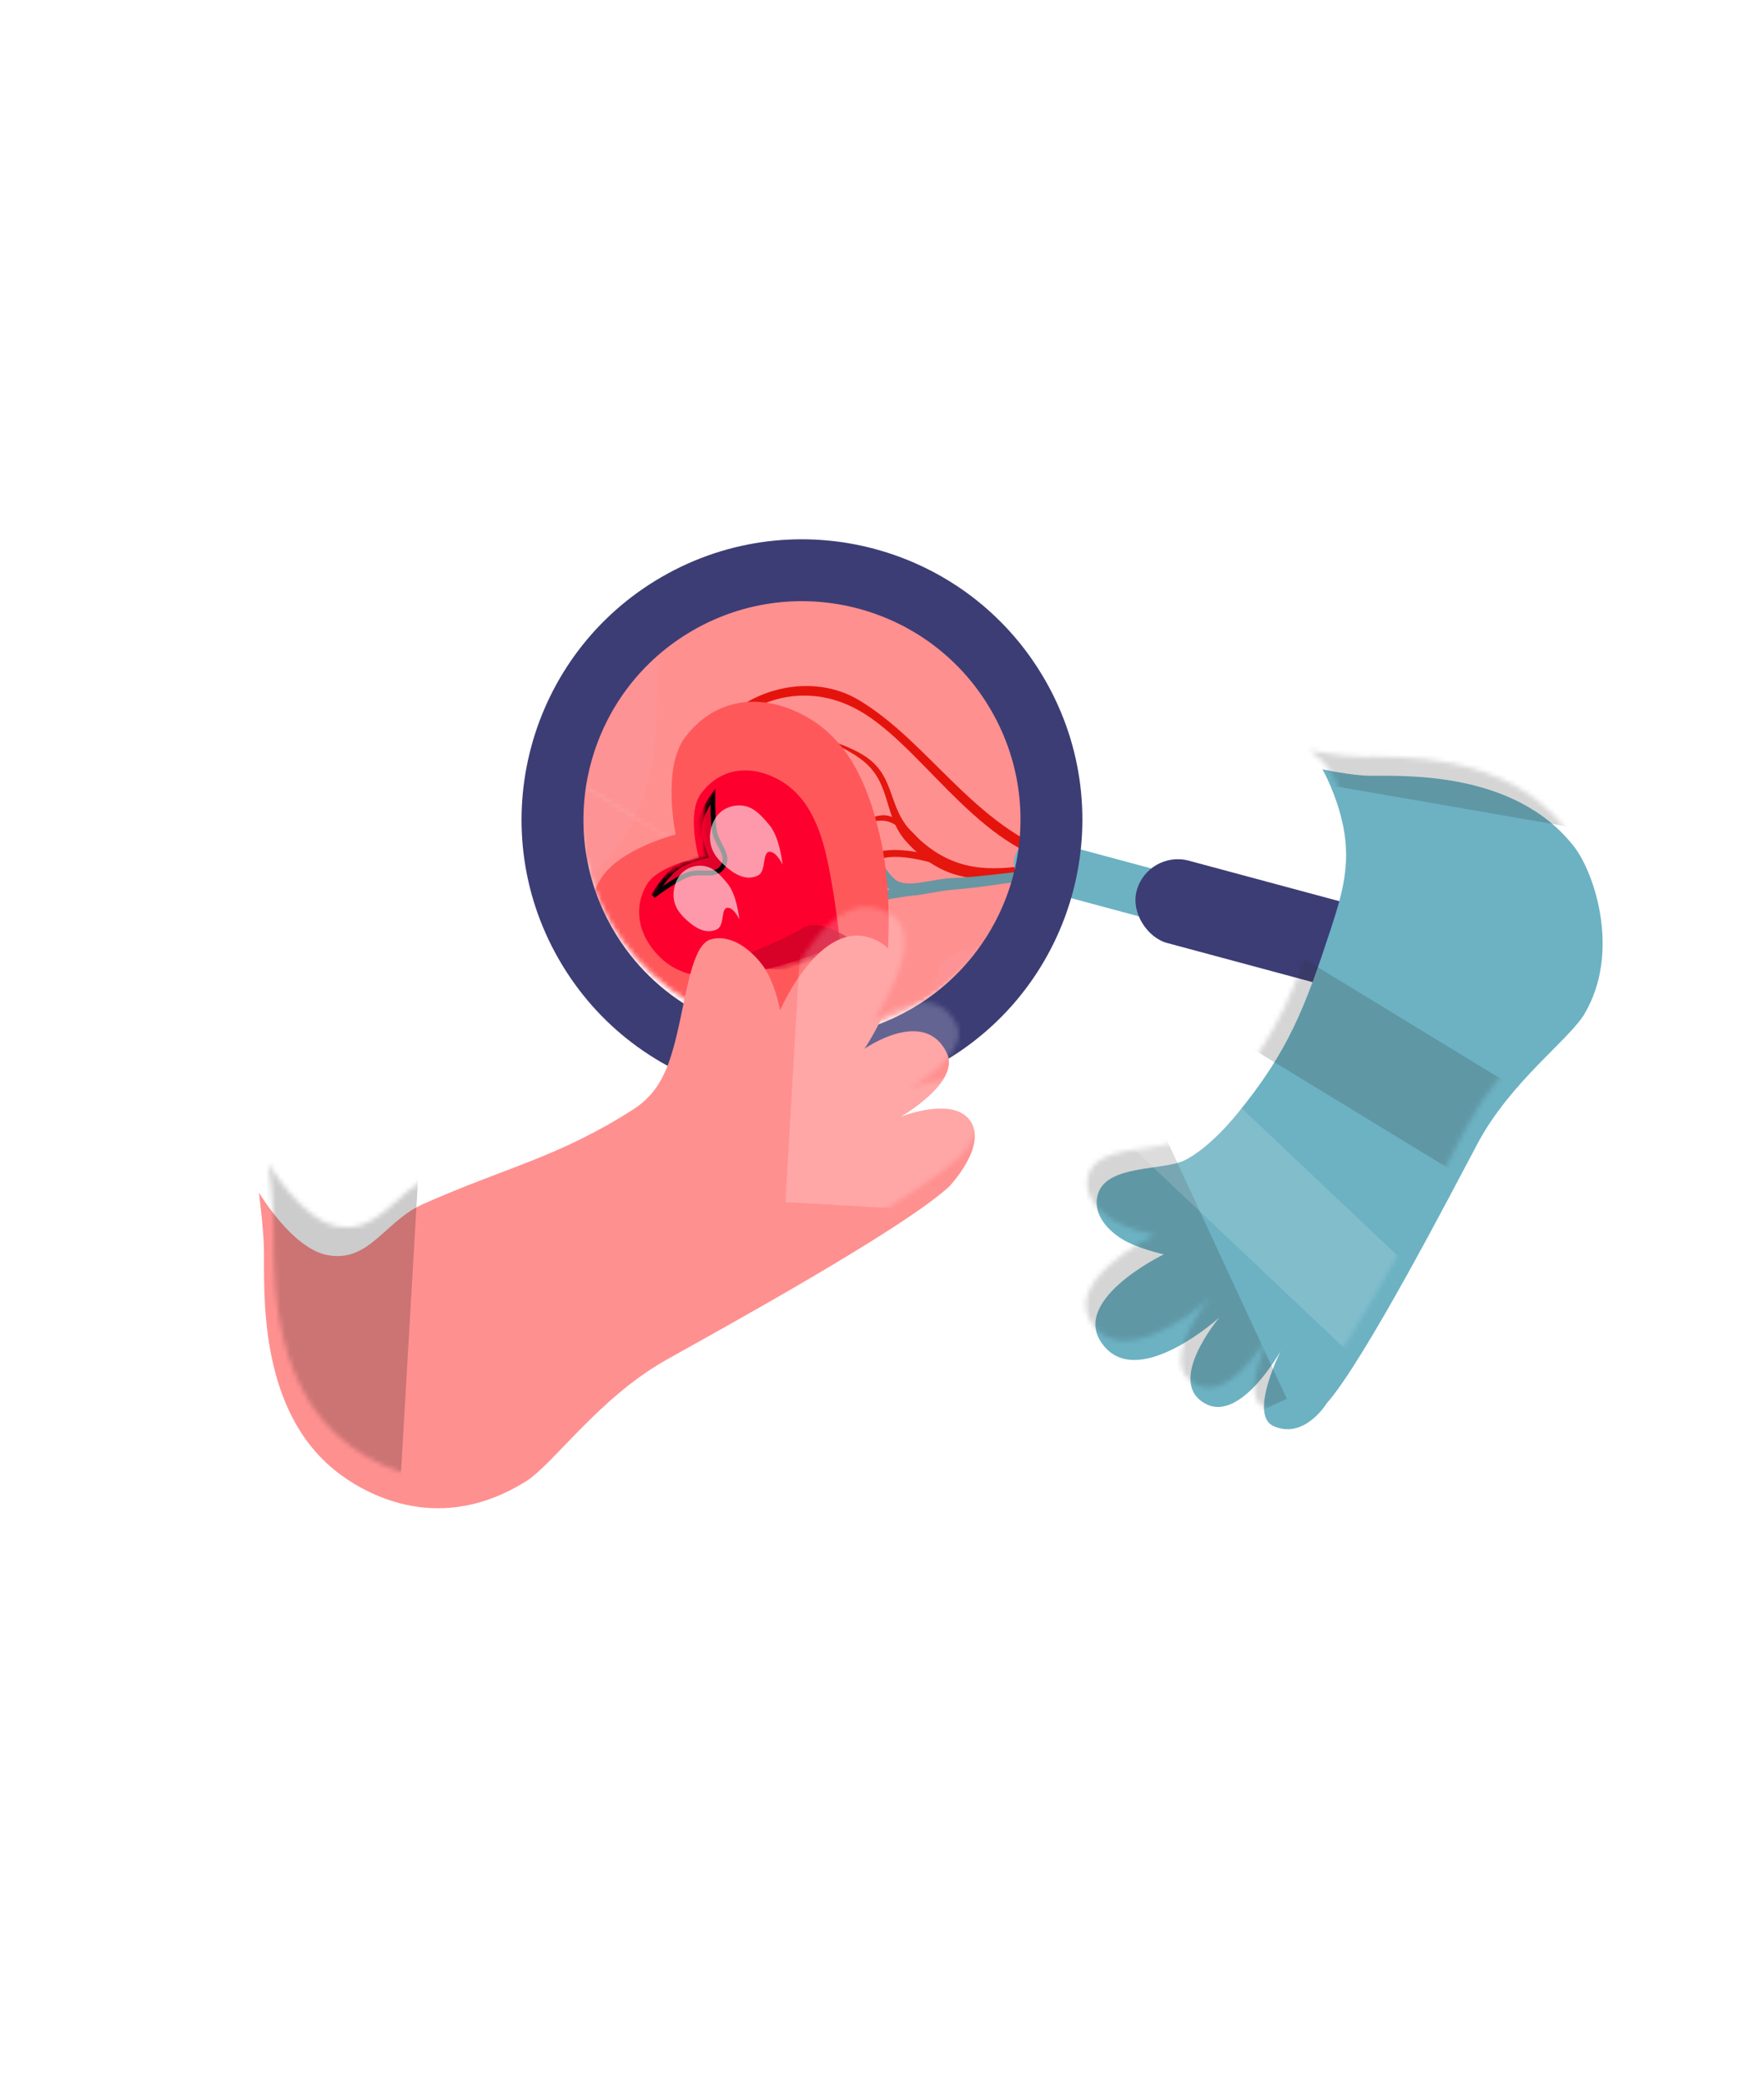 <svg width="368" height="435" viewBox="0 0 368 435" fill="none" xmlns="http://www.w3.org/2000/svg" xmlns:xlink="http://www.w3.org/1999/xlink">
<g clip-path="url(#clip0)">
<g filter="url(#filter0_d)">
<path d="M124.976 74.317C109.276 85.633 105.741 118.149 90.662 143.464C83.915 154.791 75.299 163.175 67.411 171.21C56.435 182.39 45.394 199.871 46.62 221.11C47.845 242.349 73.422 263.418 96.302 271.239C119.181 279.06 137.262 273.115 160.643 284.575C170.603 289.457 174.946 294.475 184.943 299.279C207.78 310.254 230.952 319.803 255.255 324.993C260.193 326.047 285.799 330.751 294.84 318.826C307.27 302.431 278.468 284.938 260.277 271.339C244.733 259.719 214.966 243.546 226.097 225.412C237.198 207.328 260.223 223.173 282.444 234.703C302.124 244.915 328.493 262.566 339.174 245.555C347.644 232.067 333.299 214.032 323.894 202.43C306.503 180.976 271.847 155.655 271.847 155.655C271.847 155.655 257.699 145.522 248.723 139.006C224.726 121.586 222.769 99.247 198.804 81.784C177.3 66.115 149.187 56.865 124.976 74.317Z" fill="white"/>
</g>
<mask id="mask0" mask-type="alpha" maskUnits="userSpaceOnUse" x="27" y="45" width="348" height="329">
<path d="M124.978 74.317C109.278 85.633 105.742 118.149 90.664 143.464C83.917 154.79 75.301 163.174 67.412 171.21C56.437 182.39 45.396 199.871 46.621 221.11C47.847 242.348 73.424 263.418 96.303 271.239C119.183 279.059 137.263 273.115 160.645 284.575C170.604 289.457 174.948 294.474 184.945 299.279C207.781 310.253 230.954 319.803 255.257 324.992C260.195 326.046 285.801 330.75 294.841 318.826C307.272 302.43 278.47 284.938 260.278 271.339C244.735 259.719 214.968 243.545 226.099 225.412C237.2 207.328 260.224 223.173 282.445 234.703C302.125 244.915 328.494 262.566 339.176 245.555C347.645 232.066 333.301 214.032 323.896 202.429C306.505 180.975 271.848 155.654 271.848 155.654C271.848 155.654 257.701 145.522 248.725 139.006C224.727 121.586 222.771 99.247 198.806 81.784C177.302 66.115 149.189 56.865 124.978 74.317Z" fill="#F9F7F7"/>
</mask>
<g mask="url(#mask0)">
<rect x="141.494" y="83.019" width="267.099" height="119.44" transform="rotate(90 141.494 83.019)" fill="url(#pattern0)" fill-opacity="0.05"/>
<rect x="260.512" y="68.673" width="267.099" height="119.018" transform="rotate(90 260.512 68.673)" fill="url(#pattern1)" fill-opacity="0.05"/>
<rect x="379.53" y="72.892" width="267.099" height="119.018" transform="rotate(90 379.53 72.892)" fill="url(#pattern2)" fill-opacity="0.05"/>
</g>
<mask id="mask1" mask-type="alpha" maskUnits="userSpaceOnUse" x="103" y="103" width="131" height="131">
<circle r="47.329" transform="matrix(-0.518 0.856 0.856 0.518 168.133 168.441)" fill="#C4C4C4"/>
</mask>
<g mask="url(#mask1)">
<mask id="mask2" mask-type="alpha" maskUnits="userSpaceOnUse" x="-29" y="122" width="373" height="314">
<path d="M343.984 298.012L54.577 122.899L-28.325 259.91L261.083 435.023L343.984 298.012Z" fill="#C4C4C4"/>
</mask>
<g mask="url(#mask2)">
<g filter="url(#filter1_d)">
<path d="M43.743 198.862C36.589 231 63.428 257.62 97.065 269.171C116.604 275.88 138.956 284.471 160.462 292.546C192.112 304.43 227.018 319.459 245.703 322.882C267.273 326.834 280.916 328.651 286.932 318.55C292.517 309.173 287.584 300.606 278.299 293.705C266.272 284.765 256.315 275.444 241.997 264.427C223.238 249.993 207.448 235.056 216.142 220.459C221.165 212.027 233.439 209.77 266.705 223.591C287.514 230.702 300.296 235.73 310.852 239.905C318.386 242.885 331.507 244.881 338.857 232.734C347.763 218.016 295.002 179.871 277.18 166.433C262.261 155.183 250.927 144.875 243.051 137.283C221.922 116.919 217.991 108.491 198.732 91.017C180.192 74.195 140.71 53.907 112.113 84.072C92.567 104.69 101.609 119.555 88.644 141.324C75.54 163.325 51.917 162.143 43.743 198.862Z" fill="white"/>
</g>
<g filter="url(#filter2_i)">
<path d="M150.664 92.504C124.57 107.441 128.578 133.467 113.988 157.279C100.364 179.515 74.453 190.377 73.389 216.92C72.523 238.515 96.477 255.104 107.601 260.23C153.388 281.332 182.591 288.51 225.073 308.556C252.683 321.585 281.682 323.302 282.114 311.497C282.547 299.693 245.193 275.144 229.264 264.009C213.335 252.875 197.684 232.534 208.353 214.62C217.575 199.137 242.641 207.176 259.768 212.794C274.476 217.619 324.991 240.799 331.226 230.331C339.473 216.484 281.612 182.08 250.9 156.049C215.291 125.87 174.157 79.057 150.664 92.504Z" fill="#FD9394"/>
</g>
<g filter="url(#filter3_i)">
<path d="M144.396 267.925C150.435 269.146 200.756 283.052 200.756 283.052L162.562 234.332C162.562 234.332 145.734 148.113 130.908 169.63C123.742 180.03 118.862 182.715 105.393 190.359C99.641 193.623 89.378 199.619 84.627 215.47C79.526 232.487 95.433 247.779 106.903 250.131C111.579 251.09 118.573 252.208 123.369 255.012C131.16 259.568 136.792 266.387 144.396 267.925Z" fill="#FF9090"/>
</g>
<g filter="url(#filter4_i)">
<path d="M139.043 256.933C145.607 263.229 185.593 270.416 185.593 270.416L144.086 200.748C144.086 200.748 134.685 186.219 123.094 190.577C117.007 192.865 110.825 191.209 105.721 198.865C86.362 227.905 107.453 242.524 117.148 245.976C122.991 248.057 128.172 246.838 131.694 248.494C134.424 249.777 135.554 253.587 139.043 256.933Z" fill="#FF9090"/>
</g>
<g filter="url(#filter5_i)">
<path d="M221.099 138.571C224.937 143.396 242.609 163.767 262.962 182.608C281.456 199.729 200.403 170.251 200.403 170.251C200.403 170.251 115.974 194.971 129.247 172.686C138.467 157.205 136.41 152.389 136.818 136.853C136.992 130.219 136.691 119.868 147.443 109.102C159.816 96.714 181.114 104.176 188.432 113.323C200.785 128.764 213.29 128.757 221.099 138.571Z" fill="#FF9090"/>
</g>
<g filter="url(#filter6_i)">
<path d="M213.633 141.291C222.104 144.245 242.233 174.171 242.233 174.171L162.837 169.238C162.837 169.238 136.017 168.083 138.348 156.074C139.422 150.541 142.928 141.296 145.305 132.406C153.819 100.562 183.969 115.974 189.558 124.374C193.321 130.029 199.048 138.073 202.364 138.901C205.679 139.728 209.736 139.931 213.633 141.291Z" fill="#FF9090"/>
</g>
<g filter="url(#filter7_i)">
<path d="M196.217 238.46C199.484 245.153 192.967 252.441 210.965 270.44C218.695 278.171 187.992 254.402 187.992 254.402L166.958 226.048L168.437 193.73L201.471 168.104C201.471 168.104 273.045 196.047 257.596 192.149C242.148 188.25 230.187 192.081 223.433 192.766C216.678 193.451 212.229 189.468 207.562 191.176C201.039 193.563 201.7 201.017 197.287 208.426C192.477 216.502 184.943 216.206 186.998 225.701C188.273 231.588 193.54 232.975 196.217 238.46Z" fill="#FF9090"/>
</g>
<g filter="url(#filter8_i)">
<path d="M155.421 125.008C140.397 133.519 141.676 152.615 132.906 167.339C123.585 182.99 108.459 190.591 103.535 203.866C95.413 225.761 122.497 242.091 137.735 237.284C142.482 235.787 148.567 233.483 152.044 238.034C155.521 242.586 154.675 251.525 187.099 274.545C219.524 297.566 282.678 319.194 282.678 319.194C282.678 319.194 283.766 317.759 284.918 316.618C286.856 314.699 286.867 313.346 286.867 313.346C286.867 313.346 231.17 289.744 203.624 262.843C182.714 242.424 172.997 225.402 187.261 201.817C202.191 177.129 225.183 181.061 253.683 190.791C285.908 201.792 322.265 231.157 322.265 231.157C322.265 231.157 324.253 230.654 324.795 229.035C325.336 227.417 325.737 225.86 325.737 225.86C325.737 225.86 289.631 195.434 259.954 180.262L259.631 180.097C242.519 171.348 217.767 158.695 202.306 159.241C194.226 159.526 195.6 150.844 195.095 144.708C193.999 131.394 174.853 114.002 155.421 125.008Z" fill="#FF9090"/>
</g>
<path d="M123.892 195.315C126.837 188.107 132.985 182.84 132.985 182.84C132.985 182.84 128.248 188.292 125.538 195.343C122.967 202.03 123.138 214.368 133.719 222.198C145.72 231.079 170.091 231.389 181.682 245.331L182.46 248.538C168.769 233.307 147.985 233.395 132.904 223.94C123.036 217.754 120.262 204.202 123.892 195.315Z" fill="#E4140D"/>
<path d="M149.113 152.683C144.805 157.239 141.955 167.468 141.955 167.468C141.955 167.468 145.733 157.756 150.319 153.424C155.669 148.371 166.938 142.154 178.747 149.406C190.958 156.904 195.809 175.293 215.345 182.368L216.872 181.665C198.081 173.407 195.515 157.937 179.646 147.895C169.263 141.325 155.502 145.925 149.113 152.683Z" fill="#E4140D"/>
<path d="M190.267 265.264C214.935 298.689 284.183 314.802 284.183 314.802L285.53 313.414C285.53 313.414 215.567 297.818 191.179 264.183C178.121 246.173 184.633 224.847 163.244 219.102C156.553 217.305 151.868 221.519 145.313 219.213C140.862 217.647 135.351 212.405 135.351 212.405C135.351 212.405 140.335 218.114 144.567 220.098C150.727 222.985 155.168 219.101 161.669 220.971C182.799 227.049 177.16 247.504 190.267 265.264Z" fill="#E4160E"/>
<path d="M162.461 213.255C163.369 216.812 166.755 220.861 166.755 220.861L171.232 223.593C171.232 223.593 164.667 217.343 163.918 212.796C163.073 207.669 168.776 205.283 167.352 200.25C166.34 196.672 161.618 192.447 161.618 192.447C161.618 192.447 165.663 197.195 166.353 200.589C167.408 205.78 161.145 208.108 162.461 213.255Z" fill="#E4160E"/>
<path d="M157.51 218.943C159.818 220.729 163.784 221.609 163.784 221.609L167.707 221.129C167.707 221.129 160.824 220.425 158.108 217.941C155.045 215.14 157.09 210.849 153.745 208.39C151.368 206.642 146.553 206.306 146.553 206.306C146.553 206.306 151.246 207.302 153.347 209.092C156.562 211.831 154.17 216.359 157.51 218.943Z" fill="#E4160E"/>
<g filter="url(#filter9_d)">
<path d="M190.367 264.986C218.276 295.906 285.573 314.6 285.573 314.6L287.213 313.288C287.213 313.288 219.345 294.221 191.329 263.371C181.179 252.195 177.741 236.121 173.015 225.119C170.879 220.147 170.418 214.117 166.504 213.066C159.813 211.269 155.128 215.483 148.573 213.176C144.122 211.61 138.611 206.368 138.611 206.368C138.611 206.368 143.595 212.078 147.827 214.062C153.987 216.949 158.428 213.065 164.929 214.935C168.38 215.928 168.717 221.627 170.853 226.167C175.915 236.927 179.784 253.261 190.367 264.986Z" fill="#6896A2"/>
<path d="M165.721 207.219C166.63 210.776 167.238 216.71 167.238 216.71L170.872 218.942C170.872 218.942 167.927 211.306 167.178 206.76C166.333 201.633 172.036 199.247 170.613 194.214C169.601 190.636 164.878 186.411 164.878 186.411C164.878 186.411 168.924 191.159 169.614 194.553C170.669 199.744 164.406 202.072 165.721 207.219Z" fill="#6896A2"/>
<path d="M160.771 212.907C163.079 214.693 167.045 215.573 167.045 215.573L169.602 215.747C169.602 215.747 164.084 214.39 161.369 211.906C158.306 209.104 160.35 204.813 157.006 202.354C154.629 200.606 149.814 200.271 149.814 200.271C149.814 200.271 154.507 201.266 156.608 203.056C159.823 205.795 157.43 210.324 160.771 212.907Z" fill="#6896A2"/>
</g>
<path d="M239.863 179.205C280.53 183.478 326.669 230.942 326.669 230.942L325.757 231.951C325.757 231.951 280.126 184.477 239.427 180.555C217.635 178.455 203.619 191.157 187.803 175.492C182.856 170.592 183.971 164.345 178.667 159.825C175.066 156.756 167.844 154.656 167.844 154.656C167.844 154.656 175.186 156.056 179.024 158.72C184.611 162.597 183.646 168.462 188.557 173.16C204.517 188.428 218.255 176.934 239.863 179.205Z" fill="#E4160E"/>
<path d="M182.507 177.821C185.951 176.782 191.082 177.646 191.082 177.646L195.672 180.138C195.672 180.138 187.063 177.639 182.872 179.326C178.147 181.229 179.085 187.422 174.141 188.773C170.626 189.733 164.66 187.796 164.66 187.796C164.66 187.796 170.715 188.875 173.91 187.729C178.797 185.976 177.522 179.325 182.507 177.821Z" fill="#E4160E"/>
<path d="M184.718 170.586C187.401 171.676 190.178 174.676 190.178 174.676L191.795 178.339C191.795 178.339 187.664 172.708 184.188 171.622C180.267 170.397 177.729 174.385 173.949 172.739C171.263 171.569 168.504 167.55 168.504 167.55C168.504 167.55 171.753 171.123 174.332 172.031C178.278 173.42 180.837 169.007 184.718 170.586Z" fill="#E4160E"/>
<g filter="url(#filter10_d)">
<path d="M240.255 177.662C274.029 184.271 326.061 231.972 326.061 231.972L326.809 234.178C326.809 234.178 272.777 186.372 239.819 179.012C218.317 174.21 207.029 186.089 184.813 181.026C178.093 179.494 180.982 169.879 175.678 165.359C172.077 162.29 164.854 160.19 164.854 160.19C164.854 160.19 172.196 161.59 176.035 164.254C181.621 168.13 178.986 177.338 185.567 178.693C206.607 183.028 218.834 173.469 240.255 177.662Z" fill="#6896A2"/>
<path d="M179.518 183.354C182.962 182.315 190.494 180.287 190.494 180.287L196.773 182.289C196.773 182.289 184.074 183.172 179.884 184.859C175.158 186.762 176.096 192.955 171.152 194.306C167.637 195.266 161.671 193.329 161.671 193.329C161.671 193.329 167.726 194.408 170.921 193.262C175.808 191.509 174.533 184.858 179.518 183.354Z" fill="#6896A2"/>
<path d="M171.345 177.563C175.291 178.952 177.85 174.539 181.731 176.117L181.2 177.153C177.28 175.929 174.741 179.917 170.962 178.271C168.276 177.101 165.517 173.081 165.517 173.081C165.517 173.081 168.765 176.655 171.345 177.563Z" fill="#6896A2"/>
</g>
</g>
<mask id="mask3" mask-type="alpha" maskUnits="userSpaceOnUse" x="54" y="-16" width="369" height="318">
<path d="M341.86 301.498L54.727 122.566L135.729 -15.611L422.862 163.321L341.86 301.498Z" fill="#C4C4C4"/>
</mask>
<g mask="url(#mask3)">
<g filter="url(#filter11_d)">
<path d="M115.949 77.549C140.658 56.191 176.34 67.964 202.035 92.848C216.961 107.302 234.834 123.414 251.864 139.003C276.928 161.946 306.246 186.357 317.909 201.569C331.373 219.131 339.293 230.556 333.277 240.657C327.692 250.034 317.928 249.576 307.597 244.432C294.215 237.767 281.461 233.142 265.202 225.383C243.902 215.216 223.541 207.954 214.847 222.551C209.825 230.984 213.557 243.07 241.06 266.566C256.925 281.976 267.247 291.135 275.791 298.689C281.888 304.081 289.723 314.953 282.542 327.203C273.84 342.047 216.069 312.316 196.071 302.53C179.331 294.338 165.076 288.933 154.797 285.375C127.224 275.832 118.047 276.211 93.863 267.007C70.58 258.147 34.55 232.063 47.58 192.339C56.486 165.187 73.651 166.415 86.616 144.646C99.72 122.645 87.719 101.951 115.949 77.549Z" fill="white"/>
</g>
<g filter="url(#filter12_i)">
<path d="M72.839 223.091C73.748 192.689 98.309 184.207 112.303 160.029C125.37 137.451 122.811 109.106 145.467 95.823C163.901 85.016 189.493 98.852 199.131 106.475C238.799 137.851 258.621 160.778 295.834 189.671C320.02 208.449 334.984 233.729 324.889 239.6C314.794 245.472 276.035 223.281 258.926 214.127C241.818 204.973 216.808 200.345 206.138 218.259C196.916 233.743 215.569 252.549 228.423 265.342C239.461 276.328 283.138 310.989 276.903 321.458C268.655 335.305 211.777 299.25 174.811 283.719C131.952 265.713 72.02 250.462 72.839 223.091Z" fill="#FD9394"/>
</g>
<g filter="url(#filter13_i)">
<path d="M222.929 135.991C226.798 140.854 262.296 179.649 262.296 179.649L202.065 167.927C202.065 167.927 119.05 192.835 130.932 169.509C136.675 158.235 136.751 152.6 137.163 136.938C137.338 130.25 137.802 118.237 149.422 106.603C161.895 94.114 182.62 101.317 189.998 110.538C193.005 114.298 197.229 120.068 201.902 123.079C209.493 127.969 218.056 129.867 222.929 135.991Z" fill="#FF9090"/>
</g>
<g filter="url(#filter14_i)">
<path d="M210.856 136.282C219.395 139.26 244.233 171.881 244.233 171.881L164.193 166.908C164.193 166.908 147.155 165.202 145.573 152.755C144.743 146.218 140.426 141.428 144.734 133.283C161.073 102.388 183.617 114.566 191.131 121.68C195.66 125.968 197.003 131.194 200.082 133.592C202.469 135.451 206.317 134.699 210.856 136.282Z" fill="#FF9090"/>
</g>
<g filter="url(#filter15_i)">
<path d="M145.728 265.036C151.718 266.247 177.692 272.679 203.577 282.231C227.098 290.911 163.747 231.713 163.747 231.713C163.747 231.713 146.1 144.31 132.827 166.594C123.606 182.075 118.451 182.461 105.09 190.043C99.384 193.281 90.216 197.817 85.819 212.485C80.76 229.365 97.159 245.052 108.536 247.385C127.74 251.323 133.541 262.571 145.728 265.036Z" fill="#FF9090"/>
</g>
<g filter="url(#filter16_i)">
<path d="M144.632 257.058C151.143 263.304 186.592 267.508 186.592 267.508L145.419 198.4C145.419 198.4 131.956 174.819 122.564 182.492C118.238 186.027 111.802 193.473 105.152 199.739C81.331 222.184 108.775 242.139 118.697 243.265C125.376 244.022 135.053 245.437 137.314 248.034C139.576 250.63 141.637 254.185 144.632 257.058Z" fill="#FF9090"/>
</g>
<g filter="url(#filter17_i)">
<path d="M221.296 196.274C228.651 196.104 231.981 186.859 256.038 194.685C266.37 198.046 231.38 181.474 231.38 181.474L196.883 175.726L169.381 192.064L162.37 233.671C162.37 233.671 219.981 285.058 209.407 272.976C198.832 260.895 196.619 248.36 194.08 241.968C191.541 235.576 186 233.425 185.322 228.434C184.375 221.46 191.184 218.593 195.597 211.184C200.407 203.108 196.65 196.47 205.886 193.909C211.613 192.321 215.268 196.413 221.296 196.274Z" fill="#FF9090"/>
</g>
<g filter="url(#filter18_i)">
<path d="M103.397 212.274C103.843 194.811 121.092 187.093 129.862 172.369C139.184 156.719 138.79 139.586 148.081 128.994C163.406 111.522 190.227 128.294 193.111 144.229C194.01 149.193 194.826 155.735 200.41 156.748C205.995 157.761 213.398 152.849 248.535 171.317C283.672 189.785 331.863 236.533 331.863 236.533C331.863 236.533 331.117 238.178 330.657 239.743C329.883 242.377 328.708 243.015 328.708 243.015C328.708 243.015 282.257 203.89 246.002 191.611C218.482 182.291 199.123 181.456 185.176 205.236C170.577 230.128 184.683 248.977 206.405 270.088C230.965 293.958 273.461 313.016 273.461 313.016C273.461 313.016 273.946 315.037 272.786 316.276C271.626 317.514 270.453 318.597 270.453 318.597C270.453 318.597 227.148 300.259 200.134 280.617L199.84 280.403C184.263 269.078 161.732 252.696 155.028 238.538C151.525 231.14 144.59 236.407 139.004 238.803C126.882 244 102.821 234.859 103.397 212.274Z" fill="#FF9090"/>
</g>
<path d="M150.077 151.273C145.157 157.268 143.418 165.242 143.418 165.242C143.418 165.242 145.974 158.452 150.865 152.74C155.504 147.323 166.344 141.746 178.087 147.625C191.406 154.293 202.994 176.065 220.537 180.014L223.696 179.224C204.053 173.986 194.479 155.255 179.229 146.083C169.25 140.083 156.141 143.881 150.077 151.273Z" fill="#E4140D"/>
<path d="M124.605 193.752C126.579 187.762 134.177 180.449 134.177 180.449C134.177 180.449 127.46 188.357 125.812 194.493C123.889 201.65 123.7 214.671 135.509 221.923C147.72 229.421 166.011 225.244 181.254 239.527L181.351 241.226C165.422 228.164 150.737 233.04 134.609 223.433C124.057 217.147 121.678 202.636 124.605 193.752Z" fill="#E4140D"/>
<path d="M241.911 178.478C282.519 185.138 328.731 239.928 328.731 239.928L328.146 241.784C328.146 241.784 282.053 186.111 241.39 179.8C219.618 176.421 204.043 192.181 189.099 175.614C184.424 170.432 185.924 164.262 180.868 159.439C177.435 156.163 170.304 153.642 170.304 153.642C170.304 153.642 177.598 155.472 181.294 158.357C186.673 162.555 185.347 168.352 189.997 173.33C205.111 189.509 220.334 174.939 241.911 178.478Z" fill="#E4160E"/>
<path d="M183.636 177.626C187.161 176.792 192.264 177.956 192.264 177.956L196.726 180.713C196.726 180.713 188.225 177.712 183.912 179.15C179.048 180.771 179.615 187.007 174.564 188.065C170.974 188.816 165.096 186.531 165.096 186.531C165.096 186.531 171.116 187.965 174.396 187.009C179.414 185.547 178.536 178.834 183.636 177.626Z" fill="#E4160E"/>
<path d="M186.297 170.534C188.926 171.781 191.535 174.938 191.535 174.938L192.938 178.689C192.938 178.689 189.128 172.826 185.701 171.537C181.835 170.084 179.042 173.915 175.344 172.05C172.715 170.724 170.187 166.549 170.187 166.549C170.187 166.549 173.234 170.308 175.771 171.366C179.653 172.985 182.492 168.73 186.297 170.534Z" fill="#E4160E"/>
<g filter="url(#filter19_d)">
<path d="M241.714 178.699C281.643 189.437 329.199 241.273 329.199 241.273L328.817 243.357C328.817 243.357 280.669 191.181 240.752 180.313C226.29 176.376 210.674 180.749 198.883 181.608C193.555 181.996 188.082 184.382 185.347 181.35C180.672 176.168 182.172 169.998 177.116 165.175C173.683 161.9 166.552 159.378 166.552 159.378C166.552 159.378 173.846 161.208 177.542 164.093C182.921 168.291 181.595 174.088 186.246 179.066C188.714 181.709 193.842 179.364 198.794 179.177C210.529 178.733 226.573 174.627 241.714 178.699Z" fill="#6896A2"/>
<path d="M179.884 183.361C183.408 182.527 188.866 180.318 188.866 180.318L192.501 182.549C192.501 182.549 184.473 183.447 180.16 184.885C175.296 186.506 175.863 192.742 170.812 193.8C167.222 194.551 161.344 192.266 161.344 192.266C161.344 192.266 167.364 193.7 170.644 192.744C175.661 191.282 174.783 184.569 179.884 183.361Z" fill="#6896A2"/>
<path d="M182.545 176.27C185.175 177.516 187.784 180.674 187.784 180.674L189.124 182.892C189.124 182.892 185.377 178.561 181.949 177.273C178.084 175.82 175.291 179.65 171.593 177.785C168.964 176.459 166.435 172.285 166.435 172.285C166.435 172.285 169.483 176.043 172.02 177.101C175.901 178.72 178.741 174.466 182.545 176.27Z" fill="#6896A2"/>
</g>
<path d="M189.88 263.041C212.493 297.627 275.318 317.076 275.318 317.076L275.774 315.787C275.774 315.787 213.177 296.8 190.856 262.022C178.904 243.401 183.474 224.897 162.466 217.949C155.895 215.776 150.964 219.681 144.559 217.01C140.21 215.197 135.024 209.677 135.024 209.677C135.024 209.677 139.655 215.629 143.761 217.844C149.736 221.067 154.404 217.476 160.782 219.71C181.51 226.973 177.865 244.665 189.88 263.041Z" fill="#E4160E"/>
<path d="M162.037 212.106C162.73 215.686 165.866 219.899 165.866 219.899L170.171 222.87C170.171 222.87 163.993 216.288 163.519 211.736C162.985 206.603 168.822 204.571 167.704 199.497C166.909 195.89 162.449 191.425 162.449 191.425C162.449 191.425 166.202 196.369 166.686 199.774C167.427 204.983 161.034 206.925 162.037 212.106Z" fill="#E4160E"/>
<path d="M156.753 217.454C158.95 219.36 162.856 220.464 162.856 220.464L166.802 220.218C166.802 220.218 159.972 219.118 157.411 216.496C154.522 213.539 156.821 209.404 153.631 206.77C151.363 204.898 146.576 204.283 146.576 204.283C146.576 204.283 151.201 205.545 153.191 207.443C156.235 210.346 153.574 214.697 156.753 217.454Z" fill="#E4160E"/>
<g filter="url(#filter20_d)">
<path d="M188.717 264.112C210.167 291.414 275.934 316.052 275.934 316.052L278.206 315.701C278.206 315.701 211.418 289.313 189.693 263.093C175.519 245.987 180.638 230.32 165.905 212.693C161.448 207.361 154.403 214.424 147.998 211.754C143.649 209.941 138.463 204.421 138.463 204.421C138.463 204.421 143.094 210.373 147.2 212.588C153.175 215.811 159.982 209.166 164.221 214.454C177.772 231.362 175.113 246.796 188.717 264.112Z" fill="#6896A2"/>
<path d="M165.477 206.848C166.17 210.428 167.899 218.143 167.899 218.143L172.561 222.86C172.561 222.86 167.433 211.03 166.959 206.478C166.425 201.345 172.262 199.313 171.144 194.239C170.349 190.632 165.889 186.167 165.889 186.167C165.889 186.167 169.642 191.111 170.126 194.516C170.867 199.725 164.474 201.667 165.477 206.848Z" fill="#6896A2"/>
<path d="M156.629 202.188C159.674 205.091 157.013 209.442 160.192 212.199L160.849 211.241C157.96 208.284 160.26 204.149 157.069 201.515C154.801 199.643 150.014 199.028 150.014 199.028C150.014 199.028 154.64 200.29 156.629 202.188Z" fill="#6896A2"/>
</g>
</g>
<g filter="url(#filter21_f)">
<path d="M125.197 183.563C128.892 177.145 140.955 174.095 140.955 174.095C140.955 174.095 138.083 160.431 142.823 153.97C147.936 147 155.954 144.627 164.407 147.759C175.983 152.05 180.937 162.485 183.709 175.035C186.52 187.758 184.974 201.126 184.974 201.126C184.974 201.126 172.548 209.162 162.094 211.326C148.443 214.153 137.481 214.931 129.294 206.713C122.683 200.076 120.732 191.318 125.197 183.563Z" fill="#FF585B"/>
</g>
<g filter="url(#filter22_di)">
<path d="M136.88 184.628C139.257 180.498 147.79 179.008 147.79 179.008C147.79 179.008 145.172 169.743 148.222 165.585C151.512 161.1 156.67 159.572 162.108 161.587C169.554 164.346 172.741 171.06 174.523 179.135C176.33 187.321 177.273 197.113 177.273 197.113C177.273 197.113 167.34 201.094 160.614 202.488C151.832 204.308 144.78 204.81 139.513 199.522C135.261 195.253 134.007 189.618 136.88 184.628Z" fill="#FD002E"/>
</g>
<mask id="mask4" mask-type="alpha" maskUnits="userSpaceOnUse" x="135" y="160" width="43" height="44">
<path d="M136.878 184.629C139.256 180.499 147.789 179.009 147.789 179.009C147.789 179.009 145.17 169.744 148.22 165.586C151.51 161.101 156.668 159.574 162.106 161.589C169.553 164.348 172.739 171.062 174.521 179.137C176.328 187.322 177.271 197.114 177.271 197.114C177.271 197.114 167.338 201.096 160.613 202.489C151.83 204.309 144.778 204.811 139.512 199.524C135.259 195.254 134.005 189.619 136.878 184.629Z" fill="#C80902"/>
</mask>
<g mask="url(#mask4)">
<g filter="url(#filter23_f)">
<path d="M167.464 193.625C163.457 196.192 150.502 201.254 150.502 201.254L163.586 202.406L179.07 197.101C179.07 197.101 171.472 191.059 167.464 193.625Z" fill="#C90225" fill-opacity="0.7"/>
</g>
<g filter="url(#filter24_f)">
<path d="M143.4 182.518C140.356 183.746 136.297 186.895 136.297 186.895C136.297 186.895 138.874 182.451 141.546 180.721C143.524 179.442 147.236 178.559 147.236 178.559C147.236 178.559 145.765 174.904 145.915 172.541C146.094 169.75 148.709 166.057 148.709 166.057C148.709 166.057 148.632 170.368 148.999 173.118C149.402 176.136 152.362 178.234 150.804 180.75C149.272 183.223 146.135 181.415 143.4 182.518Z" fill="#E0012A"/>
<path d="M143.4 182.518C140.356 183.746 136.297 186.895 136.297 186.895C136.297 186.895 138.874 182.451 141.546 180.721C143.524 179.442 147.236 178.559 147.236 178.559C147.236 178.559 145.765 174.904 145.915 172.541C146.094 169.75 148.709 166.057 148.709 166.057C148.709 166.057 148.632 170.368 148.999 173.118C149.402 176.136 152.362 178.234 150.804 180.75C149.272 183.223 146.135 181.415 143.4 182.518Z" stroke="black"/>
</g>
<g filter="url(#filter25_f)">
<path d="M160.477 172.08C162.722 174.741 163.255 180.4 163.255 180.4C163.255 180.4 162.27 178.176 160.982 177.777C158.74 177.083 160.116 181.758 158.058 182.686C155.526 183.828 153.16 182.387 151.012 180.423C148.889 178.482 147.82 176.471 148.17 173.74C148.576 170.568 150.64 168.213 153.893 168.038C156.83 167.879 158.535 169.779 160.477 172.08Z" fill="white" fill-opacity="0.6"/>
</g>
<g filter="url(#filter26_f)">
<path d="M151.728 184.275C153.761 186.688 154.24 191.822 154.24 191.822C154.24 191.822 153.349 189.805 152.181 189.444C150.15 188.816 151.393 193.057 149.527 193.901C147.23 194.94 145.086 193.634 143.141 191.854C141.218 190.094 140.251 188.27 140.57 185.792C140.941 182.912 142.814 180.774 145.763 180.612C148.426 180.466 149.97 182.188 151.728 184.275Z" fill="white" fill-opacity="0.6"/>
</g>
</g>
<rect x="144.448" y="104.544" width="267.099" height="119.44" transform="rotate(90 144.448 104.544)" fill="url(#pattern3)" fill-opacity="0.05"/>
<rect x="263.466" y="90.197" width="267.099" height="119.018" transform="rotate(90 263.466 90.197)" fill="url(#pattern4)" fill-opacity="0.05"/>
</g>
<rect width="10.322" height="55.438" rx="5.161" transform="matrix(-0.26 0.966 0.966 0.26 213.002 173.864)" fill="#6CB2C3"/>
<rect width="17.749" height="82.729" rx="8.874" transform="matrix(-0.26 0.966 0.966 0.26 239.438 177.251)" fill="#3C3D75"/>
<g filter="url(#filter27_d)">
<path fill-rule="evenodd" clip-rule="evenodd" d="M196.467 217.708C168.466 233.815 132.709 224.173 116.603 196.171C100.496 168.17 110.138 132.414 138.14 116.307C166.141 100.2 201.898 109.842 218.004 137.844C234.111 165.845 224.469 201.602 196.467 217.708ZM190.032 206.519C168.21 219.071 140.344 211.557 127.792 189.735C115.24 167.913 122.755 140.048 144.576 127.495C166.398 114.943 194.264 122.458 206.816 144.279C219.368 166.101 211.853 193.967 190.032 206.519Z" fill="#3C3D75"/>
</g>
<mask id="mask5" mask-type="alpha" maskUnits="userSpaceOnUse" x="87" y="87" width="233" height="160">
<rect width="10.322" height="55.438" rx="5.161" transform="matrix(-0.26 0.966 0.966 0.26 213.002 173.867)" fill="#6CB2C3"/>
<rect width="17.749" height="82.729" rx="8.874" transform="matrix(-0.26 0.966 0.966 0.26 239.439 177.254)" fill="#3C3D75"/>
<path fill-rule="evenodd" clip-rule="evenodd" d="M196.468 217.711C168.466 233.818 132.71 224.176 116.603 196.174C100.496 168.173 110.139 132.416 138.14 116.309C166.141 100.203 201.898 109.845 218.005 137.846C234.111 165.848 224.469 201.604 196.468 217.711ZM190.033 206.522C168.211 219.074 140.345 211.559 127.793 189.738C115.241 167.916 122.756 140.05 144.577 127.498C166.399 114.946 194.264 122.46 206.817 144.282C219.369 166.104 211.854 193.969 190.033 206.522Z" fill="#3C3D75"/>
</mask>
<g mask="url(#mask5)">
<rect x="147.403" y="51.365" width="267.099" height="119.44" transform="rotate(90 147.403 51.365)" fill="url(#pattern5)" fill-opacity="0.05"/>
<rect x="266.421" y="37.019" width="267.099" height="119.018" transform="rotate(90 266.421 37.019)" fill="url(#pattern6)" fill-opacity="0.05"/>
<rect x="385.438" y="41.239" width="267.099" height="119.018" transform="rotate(90 385.438 41.239)" fill="url(#pattern7)" fill-opacity="0.05"/>
</g>
<g filter="url(#filter28_d)">
<path d="M278.23 168.45C276.879 161.716 273.887 156.488 273.887 156.488C273.887 156.488 279.952 157.813 283.754 157.838C291.119 157.885 314.255 156.812 326.503 172.796C330.56 178.091 336.183 194.543 328.568 207.496C325.415 212.859 313.109 221.658 306.227 234.602C301.008 244.418 282.672 279.844 274.768 288.77C274.768 288.77 270.155 296.364 263.71 293.533C258.396 291.2 265.235 277.733 265.235 277.733C265.235 277.733 256.947 292.656 249.635 288.926C240.871 284.456 252.383 270.852 252.383 270.852C252.383 270.852 236.199 285.488 228.612 277.16C219.997 267.703 240.786 257.69 240.786 257.69C240.786 257.69 235.212 256.469 231.999 254.45C228.787 252.432 225.787 248.954 227.087 244.982C229.075 238.91 240.684 240.279 245.203 238.034C247.256 237.014 251.266 234.262 256.129 228.318C266.834 215.233 270.244 206.245 275.71 189.547C278.02 182.49 279.798 176.262 278.23 168.45Z" fill="#6CB2C3"/>
</g>
<mask id="mask6" mask-type="alpha" maskUnits="userSpaceOnUse" x="193" y="140" width="168" height="166">
<path d="M279.643 166.004C278.292 159.27 273.054 156.554 273.054 156.554C273.054 156.554 279.952 157.813 283.753 157.837C291.118 157.885 314.255 156.812 326.502 172.796C330.559 178.091 336.182 194.543 328.567 207.496C325.414 212.858 313.109 221.658 306.227 234.601C301.007 244.418 282.671 279.844 274.768 288.77C274.768 288.77 270.154 296.364 263.709 293.533C258.395 291.2 265.235 277.733 265.235 277.733C265.235 277.733 256.946 292.656 249.634 288.926C240.87 284.456 252.382 270.852 252.382 270.852C252.382 270.852 236.198 285.488 228.611 277.16C219.997 267.703 240.785 257.69 240.785 257.69C240.785 257.69 235.211 256.469 231.999 254.45C228.786 252.432 225.787 248.954 227.087 244.982C229.074 238.91 240.683 240.279 245.202 238.034C247.255 237.014 251.265 234.262 256.128 228.318C266.833 215.232 270.244 206.245 275.709 189.547C278.019 182.49 281.211 173.816 279.643 166.004Z" fill="#E35931"/>
</mask>
<g mask="url(#mask6)">
<rect x="217.463" y="96.525" width="267.099" height="119.44" transform="rotate(90 217.463 96.525)" fill="url(#pattern8)" fill-opacity="0.05"/>
<rect x="336.481" y="82.178" width="267.099" height="119.018" transform="rotate(90 336.481 82.178)" fill="url(#pattern9)" fill-opacity="0.05"/>
<rect x="455.499" y="86.398" width="267.099" height="119.018" transform="rotate(90 455.499 86.398)" fill="url(#pattern10)" fill-opacity="0.05"/>
<g filter="url(#filter29_f)">
<rect x="221.932" y="313.394" width="66.012" height="51.282" transform="rotate(-114.883 221.932 313.394)" fill="#313131" fill-opacity="0.2"/>
</g>
<g filter="url(#filter30_f)">
<rect x="311.282" y="249.291" width="66.012" height="21.633" transform="rotate(-148.628 311.282 249.291)" fill="#313131" fill-opacity="0.2"/>
</g>
<g filter="url(#filter31_f)">
<rect x="287.148" y="287.58" width="74.196" height="21.633" transform="rotate(-136.6 287.148 287.58)" fill="white" fill-opacity="0.15"/>
</g>
<g filter="url(#filter32_f)">
<rect x="326.753" y="172.399" width="66.012" height="21.633" transform="rotate(-170.152 326.753 172.399)" fill="#313131" fill-opacity="0.2"/>
</g>
</g>
<g filter="url(#filter33_d)">
<path d="M70.433 255.867C62.946 254.551 56.017 242.785 56.017 242.785C56.017 242.785 56.915 249.864 57.047 254.065C57.301 262.204 55.159 288.634 73.177 301.746C79.146 306.09 93.902 314.1 111.621 303.109C117.467 299.483 126.864 285.651 140.994 277.702C151.711 271.674 190.398 250.472 200.057 241.501C200.057 241.501 207.551 233.599 204.735 228.354C201.51 222.348 189.942 226.966 189.942 226.966C189.942 226.966 202.421 219.784 199.54 213.721C194.907 203.968 182.348 212.798 182.348 212.798C182.348 212.798 193.833 195.786 185.948 190.798C173.983 183.23 164.742 204.768 164.742 204.768C164.742 204.768 163.643 198.638 160.917 195.143C158.788 192.411 154.776 188.773 150.309 189.965C146.304 191.034 145.185 201.706 143.119 210.169C141.47 216.924 139.542 221.993 134.041 225.492C118.267 235.528 108.088 237.304 90.316 245.168C82.246 248.739 79.117 257.392 70.433 255.867Z" fill="#FF9090"/>
</g>
<mask id="mask7" mask-type="alpha" maskUnits="userSpaceOnUse" x="38" y="155" width="179" height="183">
<path d="M70.433 255.867C62.946 254.551 56.017 242.785 56.017 242.785C56.017 242.785 56.915 249.864 57.047 254.065C57.301 262.204 55.159 288.634 73.177 301.746C79.146 306.09 93.902 314.1 111.621 303.109C117.467 299.483 126.864 285.651 140.994 277.702C151.711 271.674 190.398 250.472 200.057 241.501C200.057 241.501 207.551 233.599 204.735 228.354C201.51 222.348 189.942 226.966 189.942 226.966C189.942 226.966 202.421 219.784 199.54 213.721C194.907 203.968 182.348 212.798 182.348 212.798C182.348 212.798 193.833 195.786 185.948 190.798C173.983 183.23 164.742 204.768 164.742 204.768C164.742 204.768 163.643 198.638 160.917 195.143C158.788 192.411 154.776 188.773 150.309 189.965C146.304 191.034 145.185 201.706 143.119 210.169C141.47 216.924 139.542 221.993 134.041 225.492C118.267 235.528 108.088 237.304 90.316 245.168C82.246 248.739 79.117 257.392 70.433 255.867Z" fill="#F3A712"/>
</mask>
<g mask="url(#mask7)">
<rect x="68.479" y="98.213" width="267.099" height="119.44" transform="rotate(90 68.479 98.213)" fill="url(#pattern11)" fill-opacity="0.05"/>
<rect x="187.497" y="83.867" width="267.099" height="119.018" transform="rotate(90 187.497 83.867)" fill="url(#pattern12)" fill-opacity="0.05"/>
<rect x="306.515" y="88.086" width="267.099" height="119.018" transform="rotate(90 306.515 88.086)" fill="url(#pattern13)" fill-opacity="0.05"/>
<g filter="url(#filter34_f)">
<rect x="163.853" y="250.775" width="80.185" height="41.58" transform="rotate(-86.674 163.853 250.775)" fill="white" fill-opacity="0.2"/>
</g>
<g filter="url(#filter35_f)">
<rect x="48.028" y="311.837" width="80.185" height="35.297" transform="rotate(-86.674 48.028 311.837)" fill="black" fill-opacity="0.2"/>
</g>
</g>
</g>
<defs>
<filter id="filter0_d" x="24.118" y="44.556" width="357.272" height="338.097" filterUnits="userSpaceOnUse" color-interpolation-filters="sRGB">
<feFlood flood-opacity="0" result="BackgroundImageFix"/>
<feColorMatrix in="SourceAlpha" type="matrix" values="0 0 0 0 0 0 0 0 0 0 0 0 0 0 0 0 0 0 127 0"/>
<feOffset dx="2" dy="4"/>
<feGaussianBlur stdDeviation="2.5"/>
<feColorMatrix type="matrix" values="0 0 0 0 0 0 0 0 0 0 0 0 0 0 0 0 0 0 0.4 0"/>
<feBlend mode="normal" in2="BackgroundImageFix" result="effect1_dropShadow"/>
<feBlend mode="normal" in="SourceGraphic" in2="effect1_dropShadow" result="shape"/>
</filter>
<pattern id="pattern0" patternContentUnits="objectBoundingBox" width="1" height="1">
<use xlink:href="#image0" transform="translate(0 -0.339) scale(0.003 0.007)"/>
</pattern>
<pattern id="pattern1" patternContentUnits="objectBoundingBox" width="1" height="1">
<use xlink:href="#image0" transform="translate(0 -0.342) scale(0.003 0.007)"/>
</pattern>
<pattern id="pattern2" patternContentUnits="objectBoundingBox" width="1" height="1">
<use xlink:href="#image0" transform="translate(0 -0.342) scale(0.003 0.007)"/>
</pattern>
<filter id="filter1_d" x="37.58" y="62.578" width="317.281" height="277.452" filterUnits="userSpaceOnUse" color-interpolation-filters="sRGB">
<feFlood flood-opacity="0" result="BackgroundImageFix"/>
<feColorMatrix in="SourceAlpha" type="matrix" values="0 0 0 0 0 0 0 0 0 0 0 0 0 0 0 0 0 0 127 0"/>
<feOffset dx="5" dy="4"/>
<feGaussianBlur stdDeviation="5"/>
<feColorMatrix type="matrix" values="0 0 0 0 0 0 0 0 0 0 0 0 0 0 0 0 0 0 0.3 0"/>
<feBlend mode="normal" in2="BackgroundImageFix" result="effect1_dropShadow"/>
<feBlend mode="normal" in="SourceGraphic" in2="effect1_dropShadow" result="shape"/>
</filter>
<filter id="filter2_i" x="73.366" y="90.134" width="263.656" height="233.287" filterUnits="userSpaceOnUse" color-interpolation-filters="sRGB">
<feFlood flood-opacity="0" result="BackgroundImageFix"/>
<feBlend mode="normal" in="SourceGraphic" in2="BackgroundImageFix" result="shape"/>
<feColorMatrix in="SourceAlpha" type="matrix" values="0 0 0 0 0 0 0 0 0 0 0 0 0 0 0 0 0 0 127 0" result="hardAlpha"/>
<feOffset dx="5" dy="4"/>
<feGaussianBlur stdDeviation="5"/>
<feComposite in2="hardAlpha" operator="arithmetic" k2="-1" k3="1"/>
<feColorMatrix type="matrix" values="0 0 0 0 0 0 0 0 0 0 0 0 0 0 0 0 0 0 0.3 0"/>
<feBlend mode="normal" in2="shape" result="effect1_innerShadow"/>
</filter>
<filter id="filter3_i" x="83.647" y="166.182" width="117.109" height="120.871" filterUnits="userSpaceOnUse" color-interpolation-filters="sRGB">
<feFlood flood-opacity="0" result="BackgroundImageFix"/>
<feBlend mode="normal" in="SourceGraphic" in2="BackgroundImageFix" result="shape"/>
<feColorMatrix in="SourceAlpha" type="matrix" values="0 0 0 0 0 0 0 0 0 0 0 0 0 0 0 0 0 0 127 0" result="hardAlpha"/>
<feOffset dy="4"/>
<feGaussianBlur stdDeviation="5"/>
<feComposite in2="hardAlpha" operator="arithmetic" k2="-1" k3="1"/>
<feColorMatrix type="matrix" values="0 0 0 0 0 0 0 0 0 0 0 0 0 0 0 0 0 0 0.4 0"/>
<feBlend mode="normal" in2="shape" result="effect1_innerShadow"/>
</filter>
<filter id="filter4_i" x="97.818" y="189.761" width="87.776" height="84.655" filterUnits="userSpaceOnUse" color-interpolation-filters="sRGB">
<feFlood flood-opacity="0" result="BackgroundImageFix"/>
<feBlend mode="normal" in="SourceGraphic" in2="BackgroundImageFix" result="shape"/>
<feColorMatrix in="SourceAlpha" type="matrix" values="0 0 0 0 0 0 0 0 0 0 0 0 0 0 0 0 0 0 127 0" result="hardAlpha"/>
<feOffset dy="4"/>
<feGaussianBlur stdDeviation="5"/>
<feComposite in2="hardAlpha" operator="arithmetic" k2="-1" k3="1"/>
<feColorMatrix type="matrix" values="0 0 0 0 0 0 0 0 0 0 0 0 0 0 0 0 0 0 0.4 0"/>
<feBlend mode="normal" in2="shape" result="effect1_innerShadow"/>
</filter>
<filter id="filter5_i" x="127.831" y="102.582" width="137.875" height="89.372" filterUnits="userSpaceOnUse" color-interpolation-filters="sRGB">
<feFlood flood-opacity="0" result="BackgroundImageFix"/>
<feBlend mode="normal" in="SourceGraphic" in2="BackgroundImageFix" result="shape"/>
<feColorMatrix in="SourceAlpha" type="matrix" values="0 0 0 0 0 0 0 0 0 0 0 0 0 0 0 0 0 0 127 0" result="hardAlpha"/>
<feOffset dy="4"/>
<feGaussianBlur stdDeviation="5"/>
<feComposite in2="hardAlpha" operator="arithmetic" k2="-1" k3="1"/>
<feColorMatrix type="matrix" values="0 0 0 0 0 0 0 0 0 0 0 0 0 0 0 0 0 0 0.4 0"/>
<feBlend mode="normal" in2="shape" result="effect1_innerShadow"/>
</filter>
<filter id="filter6_i" x="138.204" y="113.176" width="104.029" height="64.995" filterUnits="userSpaceOnUse" color-interpolation-filters="sRGB">
<feFlood flood-opacity="0" result="BackgroundImageFix"/>
<feBlend mode="normal" in="SourceGraphic" in2="BackgroundImageFix" result="shape"/>
<feColorMatrix in="SourceAlpha" type="matrix" values="0 0 0 0 0 0 0 0 0 0 0 0 0 0 0 0 0 0 127 0" result="hardAlpha"/>
<feOffset dy="4"/>
<feGaussianBlur stdDeviation="5"/>
<feComposite in2="hardAlpha" operator="arithmetic" k2="-1" k3="1"/>
<feColorMatrix type="matrix" values="0 0 0 0 0 0 0 0 0 0 0 0 0 0 0 0 0 0 0.4 0"/>
<feBlend mode="normal" in2="shape" result="effect1_innerShadow"/>
</filter>
<filter id="filter7_i" x="162.958" y="168.104" width="96.822" height="107.883" filterUnits="userSpaceOnUse" color-interpolation-filters="sRGB">
<feFlood flood-opacity="0" result="BackgroundImageFix"/>
<feBlend mode="normal" in="SourceGraphic" in2="BackgroundImageFix" result="shape"/>
<feColorMatrix in="SourceAlpha" type="matrix" values="0 0 0 0 0 0 0 0 0 0 0 0 0 0 0 0 0 0 127 0" result="hardAlpha"/>
<feOffset dx="-4" dy="4"/>
<feGaussianBlur stdDeviation="5"/>
<feComposite in2="hardAlpha" operator="arithmetic" k2="-1" k3="1"/>
<feColorMatrix type="matrix" values="0 0 0 0 0 0 0 0 0 0 0 0 0 0 0 0 0 0 0.4 0"/>
<feBlend mode="normal" in2="shape" result="effect1_innerShadow"/>
</filter>
<filter id="filter8_i" x="102.047" y="121.522" width="228.689" height="201.672" filterUnits="userSpaceOnUse" color-interpolation-filters="sRGB">
<feFlood flood-opacity="0" result="BackgroundImageFix"/>
<feBlend mode="normal" in="SourceGraphic" in2="BackgroundImageFix" result="shape"/>
<feColorMatrix in="SourceAlpha" type="matrix" values="0 0 0 0 0 0 0 0 0 0 0 0 0 0 0 0 0 0 127 0" result="hardAlpha"/>
<feOffset dx="5" dy="4"/>
<feGaussianBlur stdDeviation="5"/>
<feComposite in2="hardAlpha" operator="arithmetic" k2="-1" k3="1"/>
<feColorMatrix type="matrix" values="0 0 0 0 0 0 0 0 0 0 0 0 0 0 0 0 0 0 0.3 0"/>
<feBlend mode="normal" in2="shape" result="effect1_innerShadow"/>
</filter>
<filter id="filter9_d" x="134.611" y="186.411" width="156.601" height="136.189" filterUnits="userSpaceOnUse" color-interpolation-filters="sRGB">
<feFlood flood-opacity="0" result="BackgroundImageFix"/>
<feColorMatrix in="SourceAlpha" type="matrix" values="0 0 0 0 0 0 0 0 0 0 0 0 0 0 0 0 0 0 127 0"/>
<feOffset dy="4"/>
<feGaussianBlur stdDeviation="2"/>
<feColorMatrix type="matrix" values="0 0 0 0 0 0 0 0 0 0 0 0 0 0 0 0 0 0 0.25 0"/>
<feBlend mode="normal" in2="BackgroundImageFix" result="effect1_dropShadow"/>
<feBlend mode="normal" in="SourceGraphic" in2="effect1_dropShadow" result="shape"/>
</filter>
<filter id="filter10_d" x="157.671" y="160.19" width="173.139" height="81.988" filterUnits="userSpaceOnUse" color-interpolation-filters="sRGB">
<feFlood flood-opacity="0" result="BackgroundImageFix"/>
<feColorMatrix in="SourceAlpha" type="matrix" values="0 0 0 0 0 0 0 0 0 0 0 0 0 0 0 0 0 0 127 0"/>
<feOffset dy="4"/>
<feGaussianBlur stdDeviation="2"/>
<feColorMatrix type="matrix" values="0 0 0 0 0 0 0 0 0 0 0 0 0 0 0 0 0 0 0.25 0"/>
<feBlend mode="normal" in2="BackgroundImageFix" result="effect1_dropShadow"/>
<feBlend mode="normal" in="SourceGraphic" in2="effect1_dropShadow" result="shape"/>
</filter>
<filter id="filter11_d" x="39.818" y="60.429" width="310.501" height="284.851" filterUnits="userSpaceOnUse" color-interpolation-filters="sRGB">
<feFlood flood-opacity="0" result="BackgroundImageFix"/>
<feColorMatrix in="SourceAlpha" type="matrix" values="0 0 0 0 0 0 0 0 0 0 0 0 0 0 0 0 0 0 127 0"/>
<feOffset dx="5" dy="4"/>
<feGaussianBlur stdDeviation="5"/>
<feColorMatrix type="matrix" values="0 0 0 0 0 0 0 0 0 0 0 0 0 0 0 0 0 0 0.4 0"/>
<feBlend mode="normal" in2="BackgroundImageFix" result="effect1_dropShadow"/>
<feBlend mode="normal" in="SourceGraphic" in2="effect1_dropShadow" result="shape"/>
</filter>
<filter id="filter12_i" x="72.83" y="91.848" width="260.252" height="236.714" filterUnits="userSpaceOnUse" color-interpolation-filters="sRGB">
<feFlood flood-opacity="0" result="BackgroundImageFix"/>
<feBlend mode="normal" in="SourceGraphic" in2="BackgroundImageFix" result="shape"/>
<feColorMatrix in="SourceAlpha" type="matrix" values="0 0 0 0 0 0 0 0 0 0 0 0 0 0 0 0 0 0 127 0" result="hardAlpha"/>
<feOffset dx="5" dy="4"/>
<feGaussianBlur stdDeviation="5"/>
<feComposite in2="hardAlpha" operator="arithmetic" k2="-1" k3="1"/>
<feColorMatrix type="matrix" values="0 0 0 0 0 0 0 0 0 0 0 0 0 0 0 0 0 0 0.3 0"/>
<feBlend mode="normal" in2="shape" result="effect1_innerShadow"/>
</filter>
<filter id="filter13_i" x="129.768" y="99.926" width="132.528" height="83.723" filterUnits="userSpaceOnUse" color-interpolation-filters="sRGB">
<feFlood flood-opacity="0" result="BackgroundImageFix"/>
<feBlend mode="normal" in="SourceGraphic" in2="BackgroundImageFix" result="shape"/>
<feColorMatrix in="SourceAlpha" type="matrix" values="0 0 0 0 0 0 0 0 0 0 0 0 0 0 0 0 0 0 127 0" result="hardAlpha"/>
<feOffset dy="4"/>
<feGaussianBlur stdDeviation="5"/>
<feComposite in2="hardAlpha" operator="arithmetic" k2="-1" k3="1"/>
<feColorMatrix type="matrix" values="0 0 0 0 0 0 0 0 0 0 0 0 0 0 0 0 0 0 0.4 0"/>
<feBlend mode="normal" in2="shape" result="effect1_innerShadow"/>
</filter>
<filter id="filter14_i" x="142.851" y="113.227" width="101.382" height="62.654" filterUnits="userSpaceOnUse" color-interpolation-filters="sRGB">
<feFlood flood-opacity="0" result="BackgroundImageFix"/>
<feBlend mode="normal" in="SourceGraphic" in2="BackgroundImageFix" result="shape"/>
<feColorMatrix in="SourceAlpha" type="matrix" values="0 0 0 0 0 0 0 0 0 0 0 0 0 0 0 0 0 0 127 0" result="hardAlpha"/>
<feOffset dy="4"/>
<feGaussianBlur stdDeviation="5"/>
<feComposite in2="hardAlpha" operator="arithmetic" k2="-1" k3="1"/>
<feColorMatrix type="matrix" values="0 0 0 0 0 0 0 0 0 0 0 0 0 0 0 0 0 0 0.4 0"/>
<feBlend mode="normal" in2="shape" result="effect1_innerShadow"/>
</filter>
<filter id="filter15_i" x="84.876" y="162.957" width="123.937" height="124.143" filterUnits="userSpaceOnUse" color-interpolation-filters="sRGB">
<feFlood flood-opacity="0" result="BackgroundImageFix"/>
<feBlend mode="normal" in="SourceGraphic" in2="BackgroundImageFix" result="shape"/>
<feColorMatrix in="SourceAlpha" type="matrix" values="0 0 0 0 0 0 0 0 0 0 0 0 0 0 0 0 0 0 127 0" result="hardAlpha"/>
<feOffset dy="4"/>
<feGaussianBlur stdDeviation="5"/>
<feComposite in2="hardAlpha" operator="arithmetic" k2="-1" k3="1"/>
<feColorMatrix type="matrix" values="0 0 0 0 0 0 0 0 0 0 0 0 0 0 0 0 0 0 0.4 0"/>
<feBlend mode="normal" in2="shape" result="effect1_innerShadow"/>
</filter>
<filter id="filter16_i" x="95.684" y="180.956" width="90.908" height="90.551" filterUnits="userSpaceOnUse" color-interpolation-filters="sRGB">
<feFlood flood-opacity="0" result="BackgroundImageFix"/>
<feBlend mode="normal" in="SourceGraphic" in2="BackgroundImageFix" result="shape"/>
<feColorMatrix in="SourceAlpha" type="matrix" values="0 0 0 0 0 0 0 0 0 0 0 0 0 0 0 0 0 0 127 0" result="hardAlpha"/>
<feOffset dy="4"/>
<feGaussianBlur stdDeviation="5"/>
<feComposite in2="hardAlpha" operator="arithmetic" k2="-1" k3="1"/>
<feColorMatrix type="matrix" values="0 0 0 0 0 0 0 0 0 0 0 0 0 0 0 0 0 0 0.4 0"/>
<feBlend mode="normal" in2="shape" result="effect1_innerShadow"/>
</filter>
<filter id="filter17_i" x="158.37" y="175.726" width="99.576" height="103.089" filterUnits="userSpaceOnUse" color-interpolation-filters="sRGB">
<feFlood flood-opacity="0" result="BackgroundImageFix"/>
<feBlend mode="normal" in="SourceGraphic" in2="BackgroundImageFix" result="shape"/>
<feColorMatrix in="SourceAlpha" type="matrix" values="0 0 0 0 0 0 0 0 0 0 0 0 0 0 0 0 0 0 127 0" result="hardAlpha"/>
<feOffset dx="-4" dy="4"/>
<feGaussianBlur stdDeviation="5"/>
<feComposite in2="hardAlpha" operator="arithmetic" k2="-1" k3="1"/>
<feColorMatrix type="matrix" values="0 0 0 0 0 0 0 0 0 0 0 0 0 0 0 0 0 0 0.4 0"/>
<feBlend mode="normal" in2="shape" result="effect1_innerShadow"/>
</filter>
<filter id="filter18_i" x="103.387" y="121.567" width="233.476" height="201.03" filterUnits="userSpaceOnUse" color-interpolation-filters="sRGB">
<feFlood flood-opacity="0" result="BackgroundImageFix"/>
<feBlend mode="normal" in="SourceGraphic" in2="BackgroundImageFix" result="shape"/>
<feColorMatrix in="SourceAlpha" type="matrix" values="0 0 0 0 0 0 0 0 0 0 0 0 0 0 0 0 0 0 127 0" result="hardAlpha"/>
<feOffset dx="5" dy="4"/>
<feGaussianBlur stdDeviation="5"/>
<feComposite in2="hardAlpha" operator="arithmetic" k2="-1" k3="1"/>
<feColorMatrix type="matrix" values="0 0 0 0 0 0 0 0 0 0 0 0 0 0 0 0 0 0 0.3 0"/>
<feBlend mode="normal" in2="shape" result="effect1_innerShadow"/>
</filter>
<filter id="filter19_d" x="157.344" y="159.378" width="175.856" height="91.979" filterUnits="userSpaceOnUse" color-interpolation-filters="sRGB">
<feFlood flood-opacity="0" result="BackgroundImageFix"/>
<feColorMatrix in="SourceAlpha" type="matrix" values="0 0 0 0 0 0 0 0 0 0 0 0 0 0 0 0 0 0 127 0"/>
<feOffset dy="4"/>
<feGaussianBlur stdDeviation="2"/>
<feColorMatrix type="matrix" values="0 0 0 0 0 0 0 0 0 0 0 0 0 0 0 0 0 0 0.25 0"/>
<feBlend mode="normal" in2="BackgroundImageFix" result="effect1_dropShadow"/>
<feBlend mode="normal" in="SourceGraphic" in2="effect1_dropShadow" result="shape"/>
</filter>
<filter id="filter20_d" x="134.463" y="186.167" width="147.743" height="137.886" filterUnits="userSpaceOnUse" color-interpolation-filters="sRGB">
<feFlood flood-opacity="0" result="BackgroundImageFix"/>
<feColorMatrix in="SourceAlpha" type="matrix" values="0 0 0 0 0 0 0 0 0 0 0 0 0 0 0 0 0 0 127 0"/>
<feOffset dy="4"/>
<feGaussianBlur stdDeviation="2"/>
<feColorMatrix type="matrix" values="0 0 0 0 0 0 0 0 0 0 0 0 0 0 0 0 0 0 0.25 0"/>
<feBlend mode="normal" in2="BackgroundImageFix" result="effect1_dropShadow"/>
<feBlend mode="normal" in="SourceGraphic" in2="effect1_dropShadow" result="shape"/>
</filter>
<filter id="filter21_f" x="72.787" y="96.401" width="162.611" height="166.89" filterUnits="userSpaceOnUse" color-interpolation-filters="sRGB">
<feFlood flood-opacity="0" result="BackgroundImageFix"/>
<feBlend mode="normal" in="SourceGraphic" in2="BackgroundImageFix" result="shape"/>
<feGaussianBlur stdDeviation="25" result="effect1_foregroundBlur"/>
</filter>
<filter id="filter22_di" x="120.329" y="145.714" width="71.945" height="73.04" filterUnits="userSpaceOnUse" color-interpolation-filters="sRGB">
<feFlood flood-opacity="0" result="BackgroundImageFix"/>
<feColorMatrix in="SourceAlpha" type="matrix" values="0 0 0 0 0 0 0 0 0 0 0 0 0 0 0 0 0 0 127 0"/>
<feOffset/>
<feGaussianBlur stdDeviation="7.5"/>
<feColorMatrix type="matrix" values="0 0 0 0 0 0 0 0 0 0 0 0 0 0 0 0 0 0 0.4 0"/>
<feBlend mode="normal" in2="BackgroundImageFix" result="effect1_dropShadow"/>
<feBlend mode="normal" in="SourceGraphic" in2="effect1_dropShadow" result="shape"/>
<feColorMatrix in="SourceAlpha" type="matrix" values="0 0 0 0 0 0 0 0 0 0 0 0 0 0 0 0 0 0 127 0" result="hardAlpha"/>
<feOffset dx="-2"/>
<feGaussianBlur stdDeviation="5"/>
<feComposite in2="hardAlpha" operator="arithmetic" k2="-1" k3="1"/>
<feColorMatrix type="matrix" values="0 0 0 0 0 0 0 0 0 0 0 0 0 0 0 0 0 0 0.25 0"/>
<feBlend mode="normal" in2="shape" result="effect2_innerShadow"/>
</filter>
<filter id="filter23_f" x="120.502" y="162.991" width="88.568" height="69.416" filterUnits="userSpaceOnUse" color-interpolation-filters="sRGB">
<feFlood flood-opacity="0" result="BackgroundImageFix"/>
<feBlend mode="normal" in="SourceGraphic" in2="BackgroundImageFix" result="shape"/>
<feGaussianBlur stdDeviation="15" result="effect1_foregroundBlur"/>
</filter>
<filter id="filter24_f" x="105.868" y="134.448" width="75.882" height="82.847" filterUnits="userSpaceOnUse" color-interpolation-filters="sRGB">
<feFlood flood-opacity="0" result="BackgroundImageFix"/>
<feBlend mode="normal" in="SourceGraphic" in2="BackgroundImageFix" result="shape"/>
<feGaussianBlur stdDeviation="15" result="effect1_foregroundBlur"/>
</filter>
<filter id="filter25_f" x="118.104" y="138.028" width="75.151" height="75.062" filterUnits="userSpaceOnUse" color-interpolation-filters="sRGB">
<feFlood flood-opacity="0" result="BackgroundImageFix"/>
<feBlend mode="normal" in="SourceGraphic" in2="BackgroundImageFix" result="shape"/>
<feGaussianBlur stdDeviation="15" result="effect1_foregroundBlur"/>
</filter>
<filter id="filter26_f" x="120.51" y="160.603" width="53.73" height="53.666" filterUnits="userSpaceOnUse" color-interpolation-filters="sRGB">
<feFlood flood-opacity="0" result="BackgroundImageFix"/>
<feBlend mode="normal" in="SourceGraphic" in2="BackgroundImageFix" result="shape"/>
<feGaussianBlur stdDeviation="10" result="effect1_foregroundBlur"/>
</filter>
<pattern id="pattern3" patternContentUnits="objectBoundingBox" width="1" height="1">
<use xlink:href="#image0" transform="translate(0 -0.339) scale(0.003 0.007)"/>
</pattern>
<pattern id="pattern4" patternContentUnits="objectBoundingBox" width="1" height="1">
<use xlink:href="#image0" transform="translate(0 -0.342) scale(0.003 0.007)"/>
</pattern>
<filter id="filter27_d" x="77.439" y="81.143" width="179.729" height="179.729" filterUnits="userSpaceOnUse" color-interpolation-filters="sRGB">
<feFlood flood-opacity="0" result="BackgroundImageFix"/>
<feColorMatrix in="SourceAlpha" type="matrix" values="0 0 0 0 0 0 0 0 0 0 0 0 0 0 0 0 0 0 127 0"/>
<feOffset dy="4"/>
<feGaussianBlur stdDeviation="5"/>
<feColorMatrix type="matrix" values="0 0 0 0 0 0 0 0 0 0 0 0 0 0 0 0 0 0 0.4 0"/>
<feBlend mode="normal" in2="BackgroundImageFix" result="effect1_dropShadow"/>
<feBlend mode="normal" in="SourceGraphic" in2="effect1_dropShadow" result="shape"/>
</filter>
<pattern id="pattern5" patternContentUnits="objectBoundingBox" width="1" height="1">
<use xlink:href="#image0" transform="translate(0 -0.339) scale(0.003 0.007)"/>
</pattern>
<pattern id="pattern6" patternContentUnits="objectBoundingBox" width="1" height="1">
<use xlink:href="#image0" transform="translate(0 -0.342) scale(0.003 0.007)"/>
</pattern>
<pattern id="pattern7" patternContentUnits="objectBoundingBox" width="1" height="1">
<use xlink:href="#image0" transform="translate(0 -0.342) scale(0.003 0.007)"/>
</pattern>
<filter id="filter28_d" x="190.489" y="139.696" width="176.834" height="174.639" filterUnits="userSpaceOnUse" color-interpolation-filters="sRGB">
<feFlood flood-opacity="0" result="BackgroundImageFix"/>
<feColorMatrix in="SourceAlpha" type="matrix" values="0 0 0 0 0 0 0 0 0 0 0 0 0 0 0 0 0 0 127 0"/>
<feOffset dx="2" dy="4"/>
<feGaussianBlur stdDeviation="2.5"/>
<feColorMatrix type="matrix" values="0 0 0 0 0 0 0 0 0 0 0 0 0 0 0 0 0 0 0.4 0"/>
<feBlend mode="normal" in2="BackgroundImageFix" result="effect1_dropShadow"/>
<feBlend mode="normal" in="SourceGraphic" in2="effect1_dropShadow" result="shape"/>
</filter>
<pattern id="pattern8" patternContentUnits="objectBoundingBox" width="1" height="1">
<use xlink:href="#image0" transform="translate(0 -0.339) scale(0.003 0.007)"/>
</pattern>
<pattern id="pattern9" patternContentUnits="objectBoundingBox" width="1" height="1">
<use xlink:href="#image0" transform="translate(0 -0.342) scale(0.003 0.007)"/>
</pattern>
<pattern id="pattern10" patternContentUnits="objectBoundingBox" width="1" height="1">
<use xlink:href="#image0" transform="translate(0 -0.342) scale(0.003 0.007)"/>
</pattern>
<filter id="filter29_f" x="114.157" y="151.932" width="234.297" height="241.462" filterUnits="userSpaceOnUse" color-interpolation-filters="sRGB">
<feFlood flood-opacity="0" result="BackgroundImageFix"/>
<feBlend mode="normal" in="SourceGraphic" in2="BackgroundImageFix" result="shape"/>
<feGaussianBlur stdDeviation="40" result="effect1_foregroundBlur"/>
</filter>
<filter id="filter30_f" x="174.921" y="116.455" width="227.623" height="212.836" filterUnits="userSpaceOnUse" color-interpolation-filters="sRGB">
<feFlood flood-opacity="0" result="BackgroundImageFix"/>
<feBlend mode="normal" in="SourceGraphic" in2="BackgroundImageFix" result="shape"/>
<feGaussianBlur stdDeviation="40" result="effect1_foregroundBlur"/>
</filter>
<filter id="filter31_f" x="153.24" y="140.882" width="228.773" height="226.698" filterUnits="userSpaceOnUse" color-interpolation-filters="sRGB">
<feFlood flood-opacity="0" result="BackgroundImageFix"/>
<feBlend mode="normal" in="SourceGraphic" in2="BackgroundImageFix" result="shape"/>
<feGaussianBlur stdDeviation="40" result="effect1_foregroundBlur"/>
</filter>
<filter id="filter32_f" x="181.714" y="59.794" width="228.739" height="192.605" filterUnits="userSpaceOnUse" color-interpolation-filters="sRGB">
<feFlood flood-opacity="0" result="BackgroundImageFix"/>
<feBlend mode="normal" in="SourceGraphic" in2="BackgroundImageFix" result="shape"/>
<feGaussianBlur stdDeviation="40" result="effect1_foregroundBlur"/>
</filter>
<filter id="filter33_d" x="31.803" y="155.332" width="187.626" height="192.838" filterUnits="userSpaceOnUse" color-interpolation-filters="sRGB">
<feFlood flood-opacity="0" result="BackgroundImageFix"/>
<feColorMatrix in="SourceAlpha" type="matrix" values="0 0 0 0 0 0 0 0 0 0 0 0 0 0 0 0 0 0 127 0"/>
<feOffset dx="-2" dy="6"/>
<feGaussianBlur stdDeviation="2.5"/>
<feColorMatrix type="matrix" values="0 0 0 0 0 0 0 0 0 0 0 0 0 0 0 0 0 0 0.4 0"/>
<feBlend mode="normal" in2="BackgroundImageFix" result="effect1_dropShadow"/>
<feBlend mode="normal" in="SourceGraphic" in2="effect1_dropShadow" result="shape"/>
</filter>
<pattern id="pattern11" patternContentUnits="objectBoundingBox" width="1" height="1">
<use xlink:href="#image0" transform="translate(0 -0.339) scale(0.003 0.007)"/>
</pattern>
<pattern id="pattern12" patternContentUnits="objectBoundingBox" width="1" height="1">
<use xlink:href="#image0" transform="translate(0 -0.342) scale(0.003 0.007)"/>
</pattern>
<pattern id="pattern13" patternContentUnits="objectBoundingBox" width="1" height="1">
<use xlink:href="#image0" transform="translate(0 -0.342) scale(0.003 0.007)"/>
</pattern>
<filter id="filter34_f" x="83.853" y="90.724" width="206.162" height="242.463" filterUnits="userSpaceOnUse" color-interpolation-filters="sRGB">
<feFlood flood-opacity="0" result="BackgroundImageFix"/>
<feBlend mode="normal" in="SourceGraphic" in2="BackgroundImageFix" result="shape"/>
<feGaussianBlur stdDeviation="40" result="effect1_foregroundBlur"/>
</filter>
<filter id="filter35_f" x="-31.972" y="151.786" width="199.89" height="242.098" filterUnits="userSpaceOnUse" color-interpolation-filters="sRGB">
<feFlood flood-opacity="0" result="BackgroundImageFix"/>
<feBlend mode="normal" in="SourceGraphic" in2="BackgroundImageFix" result="shape"/>
<feGaussianBlur stdDeviation="40" result="effect1_foregroundBlur"/>
</filter>
<clipPath id="clip0">
<rect width="368" height="435" fill="white"/>
</clipPath>
</defs>
</svg>
